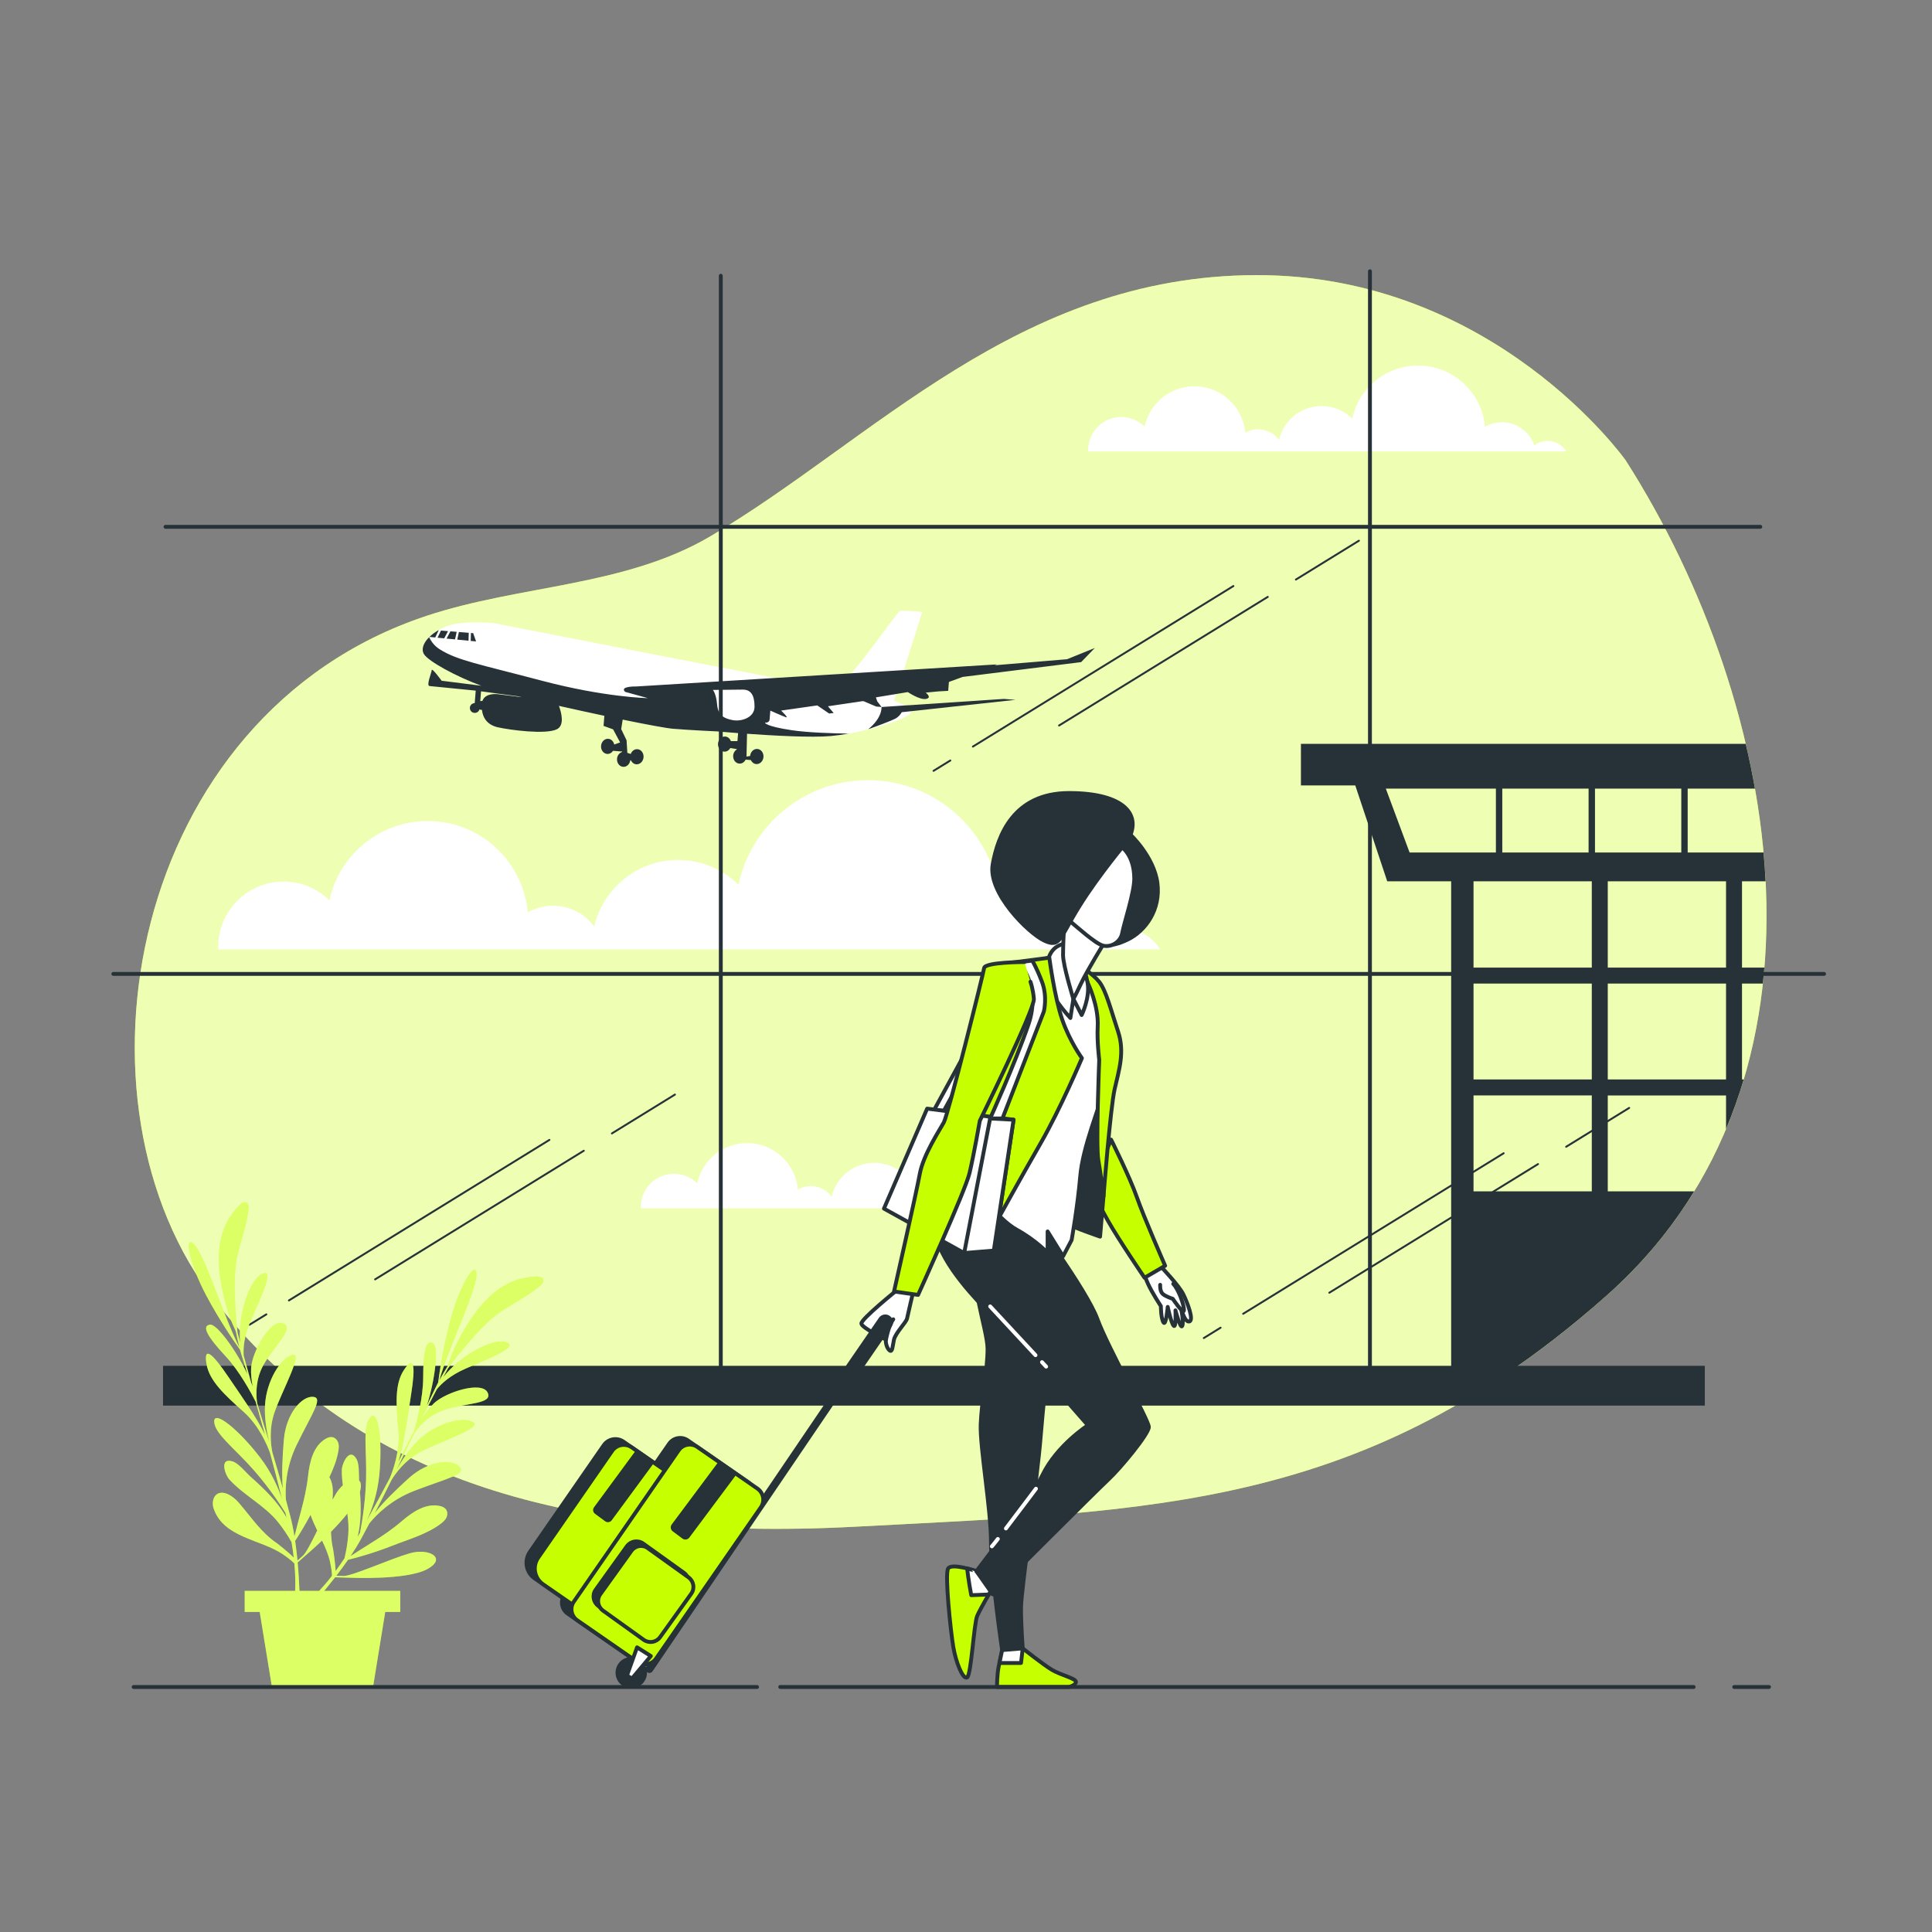 <?xml version="1.0" encoding="utf-8"?>
<!-- Generator: Adobe Illustrator 27.5.0, SVG Export Plug-In . SVG Version: 6.00 Build 0)  -->
<svg version="1.1" xmlns="http://www.w3.org/2000/svg" xmlns:xlink="http://www.w3.org/1999/xlink" x="0px" y="0px"
	 viewBox="0 0 500 500" style="enable-background:new 0 0 500 500;" xml:space="preserve">
<rect x="0" y="0" width="500" height="500" fill="#808080" stroke="none"/>
<g id="Background_Simple">
	<g>
		<path style="fill:#C6FF00;" d="M420.7,119.106c0,0-34.062-48.042-95.651-47.904c-61.588,0.138-99.121,42.808-141.269,67.629
			c-22.072,12.998-49.247,12.537-73.421,20.56c-77.294,25.652-94.715,126.462-54.614,177.375
			c34.715,44.076,88.218,62.446,165.571,58.344c77.353-4.103,131.958-4.315,194.567-59.909
			C478.492,279.606,461.419,182.794,420.7,119.106z"/>
		<path style="opacity:0.7;fill:#FFFFFF;" d="M420.7,119.106c0,0-34.062-48.042-95.651-47.904
			c-61.588,0.138-99.121,42.808-141.269,67.629c-22.072,12.998-49.247,12.537-73.421,20.56
			c-77.294,25.652-94.715,126.462-54.614,177.375c34.715,44.076,88.218,62.446,165.571,58.344
			c77.353-4.103,131.958-4.315,194.567-59.909C478.492,279.606,461.419,182.794,420.7,119.106z"/>
	</g>
</g>
<g id="Clouds">
	<path style="fill:#FFFFFF;" d="M400.535,114.105c-1.294,0-2.482,0.438-3.435,1.169c-1.211-3.486-4.515-5.992-8.413-5.992
		c-1.59,0-3.081,0.421-4.373,1.152c-0.796-8.875-8.25-15.832-17.332-15.832c-8.355,0-15.332,5.888-17.016,13.741
		c-2.044-2.011-4.846-3.255-7.94-3.255c-5.365,0-9.847,3.734-11.017,8.742c-1.231-1.654-3.197-2.726-5.417-2.726
		c-1.207,0-2.337,0.32-3.318,0.874c-0.604-6.733-6.259-12.011-13.149-12.011c-6.339,0-11.632,4.467-12.909,10.425
		c-1.551-1.526-3.676-2.47-6.023-2.47c-4.745,0-8.591,3.846-8.591,8.591c0,0.108,0.012,0.212,0.016,0.318h49.106h7.526h67.122
		C404.376,115.199,402.586,114.105,400.535,114.105z"/>
	<path style="fill:#FFFFFF;" d="M284.763,309.962c-1.294,0-2.482,0.438-3.436,1.169c-1.211-3.486-4.515-5.992-8.413-5.992
		c-1.591,0-3.081,0.421-4.374,1.152c-0.796-8.875-8.25-15.832-17.332-15.832c-8.355,0-15.332,5.888-17.016,13.741
		c-2.044-2.011-4.846-3.255-7.94-3.255c-5.365,0-9.847,3.734-11.017,8.742c-1.231-1.654-3.197-2.726-5.417-2.726
		c-1.207,0-2.337,0.32-3.318,0.874c-0.604-6.733-6.259-12.011-13.149-12.011c-6.339,0-11.632,4.467-12.909,10.425
		c-1.551-1.526-3.676-2.47-6.023-2.47c-4.745,0-8.591,3.846-8.591,8.591c0,0.108,0.012,0.212,0.016,0.318h49.106h7.526h67.122
		C288.604,311.056,286.814,309.962,284.763,309.962z"/>
	<path style="fill:#FFFFFF;" d="M290.708,240.32c-2.548,0-4.888,0.863-6.766,2.302c-2.384-6.865-8.893-11.801-16.569-11.801
		c-3.132,0-6.067,0.83-8.613,2.268c-1.568-17.478-16.247-31.179-34.133-31.179c-16.454,0-30.196,11.596-33.511,27.061
		c-4.025-3.961-9.543-6.411-15.636-6.411c-10.565,0-19.393,7.354-21.697,17.217c-2.424-3.257-6.297-5.368-10.669-5.368
		c-2.376,0-4.603,0.63-6.534,1.721c-1.19-13.26-12.326-23.654-25.896-23.654c-12.483,0-22.908,8.798-25.424,20.531
		c-3.054-3.005-7.24-4.864-11.863-4.864c-9.345,0-16.92,7.575-16.92,16.92c0,0.212,0.024,0.417,0.031,0.627h96.71h14.822h132.19
		C298.272,242.474,294.746,240.32,290.708,240.32z"/>
</g>
<g id="Airplane">
	<g>
		<path style="fill:#FFFFFF;" d="M231.293,181.372l-59.297-11.463l-43.308-8.481c-0.518-0.101-1.039-0.173-1.565-0.212
			c-2.31-0.174-8.688-0.479-12.188,1.115c-4.326,1.97-6.425,5.044-5.192,6.995c1.233,1.952,9.223,6.297,16.439,8.727
			c7.216,2.43,42.958,10.155,48.021,10.561c5.063,0.405,11.294,0.673,11.294,0.673s21.383,1.943,29.548,1.208
			c8.165-0.736,20.039-4.417,20.628-5.991C236.263,182.928,231.293,181.372,231.293,181.372z"/>
		<path style="fill:#FFFFFF;" d="M208.677,177.477c0,0,6.443,0.516,9.352-1.104c2.909-1.62,14.186-18.087,14.895-18.262
			c0.709-0.175,5.771,0.23,5.771,0.23l-7.743,24.392l-23.214-5.101L208.677,177.477z"/>
		<g>
			<path style="fill:#263238;" d="M224.684,188.717c0,0,1.666-0.561,2.623-0.948c0.957-0.387,3.102-1.141,4.308-1.739
				c1.206-0.598,1.758-1.712,1.758-1.712l29.437-3.202l-2.992-0.24l-31.665,2.097C228.126,186.214,224.684,188.717,224.684,188.717z
				"/>
			<path style="fill:#263238;" d="M276.158,170.605l-18.775,1.569l0.624-0.229l-57.327,3.509l-36.021,2.205
				c0,0-4.391-0.12-2.89,1.39l5.891,1.63c0,0-11.101-0.194-27.43-4.512c-16.329-4.318-21.815-5.22-26.445-8.139
				c-1.307-0.824-2.165-1.944-2.725-3.127c0,0,0,0,0,0c-1.557,1.551-2.086,3.206-1.316,4.424c1.148,1.817,8.157,5.71,14.943,8.2
				l-0.308-0.08l-10.088-1.271c0,0-2.504-3.443-2.559-2.752c-0.055,0.69-1.482,4.05-0.562,4.124s11.948,1.188,11.948,1.188
				l-0.259,3.233c-0.649,0.007-1.198,0.502-1.251,1.162c-0.056,0.699,0.465,1.311,1.164,1.367c0.607,0.049,1.148-0.339,1.316-0.9
				c0.149,0.061,0.31,0.103,0.484,0.117c0.051,0.004,0.099,0,0.149-0.001c0.258,2.224,1.533,3.927,4.122,4.511
				c3.185,0.718,12.353,1.915,15.243,0.525c2.095-1.007,1.212-4.32,0.566-6.068c3.876,0.876,7.927,1.762,11.756,2.573l-0.209,2.611
				l2.476,0.893l1.813,3.387l-1.527,0.537c-0.165-0.798-0.76-1.415-1.524-1.477c-0.953-0.076-1.796,0.738-1.882,1.818
				c-0.087,1.08,0.616,2.018,1.569,2.094c0.617,0.049,1.183-0.277,1.533-0.804l2.338,0.187l0.019,0.112
				c-0.704,0.206-1.257,0.89-1.326,1.752c-0.086,1.08,0.616,2.018,1.569,2.094c0.919,0.074,1.728-0.683,1.863-1.705l0.17,0.035
				c0.264,0.565,0.768,0.968,1.377,1.016c0.953,0.076,1.796-0.738,1.883-1.818c0.086-1.08-0.616-2.018-1.569-2.094
				c-0.773-0.062-1.466,0.466-1.749,1.242l-0.874-0.294l-0.202-3.258l-1.39-2.89l0.387-2.451c6.291,1.29,11.368,2.234,13.052,2.369
				c5.063,0.405,11.294,0.673,11.294,0.673s2.23,0.203,5.522,0.452l-0.165,2.061l-1.706,0.006c-0.237-0.651-0.774-1.13-1.442-1.184
				c-0.953-0.076-1.796,0.738-1.883,1.818c-0.086,1.08,0.616,2.018,1.569,2.094c0.667,0.053,1.274-0.335,1.612-0.94l1.684,0.277
				l0.026,0.06c-0.527,0.303-0.913,0.892-0.97,1.601c-0.086,1.08,0.616,2.018,1.569,2.094c0.699,0.056,1.336-0.369,1.661-1.025
				l1.344,0.108c0.261,0.576,0.769,0.988,1.385,1.037c0.953,0.076,1.796-0.738,1.883-1.818c0.087-1.08-0.616-2.018-1.569-2.094
				c-0.953-0.076-1.796,0.738-1.882,1.818l-0.939,0.156l0.138-5.9c6.956,0.493,16.761,1.032,21.71,0.586
				c1.432-0.129,2.978-0.35,4.558-0.633c0.001,0,0.002,0,0.003,0c-4.387-0.066-10.574-0.27-14.631-0.868
				c-6.867-1.013-7.023-1.952-7.023-1.952s1.151,0.092,1.224-0.828c0.074-0.921,0.184-2.301,0.184-2.301s3.13,1.409,4.032,1.712
				c0.902,0.304-1.252-1.721-1.252-1.721l9.371-1.334l3.074,2.099l1.169-0.138l-1.482-1.74l8.952-1.325
				c0.103,0.007,0.205,0.014,0.304,0.021l3.244,1.378l1.381,0.111l-1.139-1.489l-0.327-1.003l8.26-1.365
				c0,0,3.074,2.099,4.722,1.768c1.648-0.331-0.101-1.629-0.101-1.629l3.268-0.317l2.559-0.143l0.184-2.301l3.551-1.3l30.673-3.835
				l3.535-3.654L276.158,170.605z M128.834,179.654c0,0-3.267-0.454-3.999,1.771c-0.027-0.003-0.052-0.011-0.079-0.013
				c-0.162-0.013-0.318,0.002-0.466,0.033l0.202-2.528l9.647,1.295c0.291,0.072,0.586,0.144,0.887,0.217L128.834,179.654z"/>
		</g>
		<path style="fill:#FFFFFF;" d="M192.154,178.47l-7.649,0.082c0,0,0.847,0.994,1.086,3.792c0.239,2.798,1.795,3.618,4.077,4.032
			c2.283,0.414,5.615-0.708,5.606-3.488C195.265,180.109,194.474,178.424,192.154,178.47z"/>
		<g>
			<polygon style="fill:#263238;" points="114.126,163.192 113.238,165.037 114.962,165.204 115.953,163.338 			"/>
			<polygon style="fill:#263238;" points="121.817,165.868 123.211,166.003 122.456,163.858 121.877,163.812 			"/>
			<polygon style="fill:#263238;" points="118.764,163.563 118.334,165.531 121.25,165.813 121.31,163.767 			"/>
			<polygon style="fill:#263238;" points="118.192,163.517 116.57,163.387 115.574,165.264 117.764,165.476 			"/>
			<path style="fill:#263238;" d="M113.519,163.143l-0.126-0.01c-0.895,0.53-1.652,1.107-2.261,1.701l1.502,0.145L113.519,163.143z"
				/>
		</g>
	</g>
</g>
<g id="Window">
	<path style="fill:#263238;" d="M456.935,228.077c-0.126-2.479-0.303-4.961-0.53-7.445H436.77v-16.544h17.413
		c-0.686-3.874-1.486-7.737-2.388-11.581H336.679v10.754h14.063l8.272,24.816h16.544v128.216h13.159
		c8.948-5.964,17.971-12.927,27.167-21.092c9.181-8.152,16.635-17.195,22.566-26.885H416.09v-24.816h30.606v8.692
		c1.761-4.195,3.287-8.475,4.583-12.828h-0.447v-24.816h5.397c0.15-1.375,0.281-2.754,0.394-4.136h-5.791v-22.334H456.935z
		 M388.792,204.088h22.334v16.544h-22.334V204.088z M364.803,220.632l-6.156-16.544h28.491v16.544H364.803z M411.954,308.315
		h-30.606v-24.816h30.606V308.315z M411.954,279.363h-30.606v-24.816h30.606V279.363z M411.954,250.411h-30.606v-22.334h30.606
		V250.411z M412.781,220.632v-16.544h22.334v16.544H412.781z M446.696,279.363H416.09v-24.816h30.606V279.363z M446.696,250.411
		H416.09v-22.334h30.606V250.411z"/>
	<g>
		<g>
			<rect x="42.193" y="353.475" style="fill:#263238;" width="399.015" height="10.296"/>
			
				<line style="fill:none;stroke:#263238;stroke-linecap:round;stroke-linejoin:round;stroke-miterlimit:10;" x1="354.541" y1="358.602" x2="354.541" y2="70.199"/>
			
				<line style="fill:none;stroke:#263238;stroke-linecap:round;stroke-linejoin:round;stroke-miterlimit:10;" x1="186.541" y1="358.602" x2="186.541" y2="71.367"/>
			
				<line style="fill:none;stroke:#263238;stroke-linecap:round;stroke-linejoin:round;stroke-miterlimit:10;" x1="29.33" y1="252.042" x2="472.074" y2="252.042"/>
			
				<line style="fill:none;stroke:#263238;stroke-linecap:round;stroke-linejoin:round;stroke-miterlimit:10;" x1="42.838" y1="136.335" x2="455.565" y2="136.335"/>
		</g>
		<g>
			
				<line style="fill:none;stroke:#263238;stroke-width:0.5;stroke-linecap:round;stroke-linejoin:round;stroke-miterlimit:10;" x1="245.945" y1="196.813" x2="241.599" y2="199.491"/>
			
				<line style="fill:none;stroke:#263238;stroke-width:0.5;stroke-linecap:round;stroke-linejoin:round;stroke-miterlimit:10;" x1="319.204" y1="151.665" x2="251.785" y2="193.214"/>
			
				<line style="fill:none;stroke:#263238;stroke-width:0.5;stroke-linecap:round;stroke-linejoin:round;stroke-miterlimit:10;" x1="328.099" y1="154.473" x2="274.085" y2="187.76"/>
			
				<line style="fill:none;stroke:#263238;stroke-width:0.5;stroke-linecap:round;stroke-linejoin:round;stroke-miterlimit:10;" x1="351.689" y1="139.935" x2="335.376" y2="149.988"/>
		</g>
		<g>
			
				<line style="fill:none;stroke:#263238;stroke-width:0.5;stroke-linecap:round;stroke-linejoin:round;stroke-miterlimit:10;" x1="68.932" y1="340.151" x2="64.585" y2="342.83"/>
			
				<line style="fill:none;stroke:#263238;stroke-width:0.5;stroke-linecap:round;stroke-linejoin:round;stroke-miterlimit:10;" x1="142.19" y1="295.004" x2="74.771" y2="336.552"/>
			
				<line style="fill:none;stroke:#263238;stroke-width:0.5;stroke-linecap:round;stroke-linejoin:round;stroke-miterlimit:10;" x1="151.085" y1="297.811" x2="97.071" y2="331.099"/>
			
				<line style="fill:none;stroke:#263238;stroke-width:0.5;stroke-linecap:round;stroke-linejoin:round;stroke-miterlimit:10;" x1="174.675" y1="283.273" x2="158.362" y2="293.327"/>
		</g>
		<g>
			
				<line style="fill:none;stroke:#263238;stroke-width:0.5;stroke-linecap:round;stroke-linejoin:round;stroke-miterlimit:10;" x1="315.888" y1="343.605" x2="311.542" y2="346.284"/>
			
				<line style="fill:none;stroke:#263238;stroke-width:0.5;stroke-linecap:round;stroke-linejoin:round;stroke-miterlimit:10;" x1="389.146" y1="298.458" x2="321.727" y2="340.006"/>
			
				<line style="fill:none;stroke:#263238;stroke-width:0.5;stroke-linecap:round;stroke-linejoin:round;stroke-miterlimit:10;" x1="398.041" y1="301.265" x2="344.027" y2="334.553"/>
			
				<line style="fill:none;stroke:#263238;stroke-width:0.5;stroke-linecap:round;stroke-linejoin:round;stroke-miterlimit:10;" x1="421.631" y1="286.727" x2="405.318" y2="296.781"/>
		</g>
	</g>
</g>
<g id="Character">
	<g>
		<g>
			<path style="fill:#263238;stroke:#263238;stroke-linecap:round;stroke-linejoin:round;stroke-miterlimit:10;" d="
				M274.895,318.025c0,0-4.663,41.964-5.551,53.51c-0.888,11.546-5.107,39.966-5.107,44.629s0.444,10.436,0.444,10.436l-5.329,0.444
				c0,0-2.886-19.539-2.886-27.976c0-8.437-2.886-24.646-2.664-30.419c0.222-5.773,1.776-14.432,1.776-19.539
				c0-5.107-5.107-17.763-4.663-35.303C251.359,296.265,274.895,318.025,274.895,318.025z"/>
			<g>
				<path style="fill:#C6FF00;stroke:#263238;stroke-linecap:round;stroke-linejoin:round;stroke-miterlimit:10;" d="
					M264.682,426.599c0,0,5.329,4.219,7.549,5.551c2.22,1.332,6.217,2.22,6.217,3.108c0,0.888-1.776,1.332-1.776,1.332h-18.651
					c0,0,0-3.33,0.444-5.329c0.444-1.998,0.888-4.219,0.888-4.219L264.682,426.599z"/>
				<path style="fill:#FFFFFF;stroke:#263238;stroke-linecap:round;stroke-linejoin:round;stroke-miterlimit:10;" d="
					M264.237,430.374l0.444-3.775l-5.329,0.444c0,0-0.323,1.616-0.694,3.331H264.237z"/>
			</g>
		</g>
		<g>
			<g>
				<path style="fill:#C6FF00;stroke:#263238;stroke-linecap:round;stroke-linejoin:round;stroke-miterlimit:10;" d="
					M252.692,406.616c0,0-6.439-2.22-7.327-0.666c-0.888,1.554,0.666,16.208,1.332,20.205c0.666,3.997,2.442,8.437,3.553,7.993
					c1.11-0.444,1.776-13.988,2.664-15.987c0.888-1.998,3.775-6.883,3.775-6.883L252.692,406.616z"/>
				<path style="fill:#FFFFFF;stroke:#263238;stroke-linecap:round;stroke-linejoin:round;stroke-miterlimit:10;" d="
					M250.32,405.924c0.241,2.751,1.04,6.909,1.04,6.909l4.529-0.181c0.469-0.812,0.8-1.373,0.8-1.373l-3.997-4.663
					C252.692,406.616,251.633,406.253,250.32,405.924z"/>
			</g>
			<g>
				<path style="fill:#263238;stroke:#263238;stroke-linecap:round;stroke-linejoin:round;stroke-miterlimit:10;" d="
					M248.473,301.372c0,0-6.217,6.883-6.661,14.876c-0.444,7.993,8.881,17.985,12.878,22.203
					c3.997,4.219,26.866,30.419,26.866,30.419s-7.993,5.107-11.768,12.878c-3.775,7.771-17.097,24.868-17.097,24.868l4.219,5.995
					c0,0,26.866-26.866,29.975-29.753c3.108-2.887,10.436-11.768,10.436-13.544c0-1.776-10.658-20.649-13.322-27.976
					c-2.664-7.327-17.541-27.532-17.541-27.532S257.132,303.37,248.473,301.372z"/>
				
					<line style="fill:none;stroke:#FFFFFF;stroke-linecap:round;stroke-linejoin:round;stroke-miterlimit:10;" x1="269.668" y1="352.527" x2="270.739" y2="353.679"/>
				
					<line style="fill:none;stroke:#FFFFFF;stroke-linecap:round;stroke-linejoin:round;stroke-miterlimit:10;" x1="256.257" y1="338.1" x2="267.986" y2="350.718"/>
				<path style="fill:none;stroke:#FFFFFF;stroke-linecap:round;stroke-linejoin:round;stroke-miterlimit:10;" d="M258.242,398.278
					c-0.798,1.027-1.369,1.741-1.546,1.918"/>
				<path style="fill:none;stroke:#FFFFFF;stroke-linecap:round;stroke-linejoin:round;stroke-miterlimit:10;" d="M268.106,385.275
					c0,0-4.425,5.9-7.777,10.29"/>
			</g>
		</g>
		<g>
			<path style="fill:#FFFFFF;stroke:#263238;stroke-linecap:round;stroke-linejoin:round;stroke-miterlimit:10;" d="
				M300.651,328.016c0,0,4.441,4.663,5.551,6.883c1.11,2.22,2.886,6.883,1.554,7.105c-1.332,0.222-2.22-3.997-2.22-3.997
				s0.888,3.997,0.444,5.107c-0.444,1.11-1.776-3.997-1.776-3.997s0.222,4.663-0.444,3.997c-0.666-0.666-1.554-4.885-1.554-4.885
				s-0.444,5.107-1.11,3.997c-0.666-1.11-0.666-4.219-0.666-4.219s-2.22-3.331-3.331-5.773c-1.11-2.442-1.11-3.331-1.11-3.331
				L300.651,328.016z"/>
			<path style="fill:#FFFFFF;stroke:#263238;stroke-linecap:round;stroke-linejoin:round;stroke-miterlimit:10;" d="
				M300.252,332.509c0,0-0.121,1.57,0.604,2.295c0.725,0.725,2.658,1.329,2.658,1.329s2.899,4.349,2.899,2.899
				c0-1.45-1.45-5.436-2.779-6.765"/>
		</g>
		<path style="fill:#C6FF00;stroke:#263238;stroke-linecap:round;stroke-linejoin:round;stroke-miterlimit:10;" d="M287.551,294.933
			c0,0,4.885,9.77,6.661,14.876c1.776,5.107,7.327,17.763,7.327,17.763l-5.329,3.109c0,0-6.661-9.77-9.547-14.876
			c-2.886-5.107-4.219-8.659-4.219-8.659L287.551,294.933z"/>
		<path style="fill:#263238;stroke:#263238;stroke-linecap:round;stroke-linejoin:round;stroke-miterlimit:10;" d="M285.587,309.604
			l-0.888,10.436c0,0-7.105-2.442-8.437-3.331c-1.332-0.888-1.11-6.883,0.222-13.766c1.332-6.883,9.77-26.866,9.77-26.866
			L285.587,309.604z"/>
		<path style="fill:#FFFFFF;stroke:#263238;stroke-linecap:round;stroke-linejoin:round;stroke-miterlimit:10;" d="M280.89,249.86
			c0,0,4.663,9.325,5.107,13.1c0.444,3.775,1.998,10.658,0.222,17.319c-1.776,6.661-5.995,16.43-6.661,24.202
			s-2.22,16.431-2.22,16.431l-2.22,4.219l-3.997-6.439v5.551c0,0-3.109-3.33-7.993-5.995c-4.885-2.664-11.102-11.324-11.102-11.324
			l-2.442-2.442c0,0,10.658-42.409,11.546-48.181c0.888-5.773,6.883-7.771,10.436-8.437
			C275.117,247.196,280.89,249.86,280.89,249.86z"/>
		<path style="fill:#C6FF00;stroke:#263238;stroke-linecap:round;stroke-linejoin:round;stroke-miterlimit:10;" d="M281.591,254.54
			c0,0,2.799,5.846,2.491,11.223c-0.203,3.547,0.395,8.538,0.395,8.538s-0.888,22.203-0.222,25.978
			c0.666,3.775,1.332,9.325,1.332,9.325s1.776-22.87,2.886-27.754c1.11-4.885,2.664-9.548,0.888-14.876
			c-1.776-5.329-3.108-10.658-4.885-12.878c-1.776-2.22-4.663-3.775-4.663-3.775L281.591,254.54z"/>
		<path style="fill:#FFFFFF;stroke:#263238;stroke-linecap:round;stroke-linejoin:round;stroke-miterlimit:10;" d="M277.782,258.519
			l-0.767,4.939c0,0-6.56-6.937-6.338-11.156c0.222-4.219,1.11-7.105,4.441-7.993c3.331-0.888,5.687,6.31,6.353,10.085
			s-1.536,8.297-1.536,8.297L277.782,258.519z"/>
		<g>
			<path id="XMLID_1_" style="fill:#FFFFFF;stroke:#263238;stroke-linecap:round;stroke-linejoin:round;stroke-miterlimit:10;" d="
				M285.997,243.643c0,0-4.663,7.549-6.217,10.88c-1.554,3.331-1.998,3.997-1.998,3.997s-2.664-8.659-2.664-11.324
				c0-2.664,0.222-6.661,0.222-6.661l5.329-7.105L285.997,243.643z"/>
			<g>
				<path style="fill:#263238;stroke:#263238;stroke-linecap:round;stroke-linejoin:round;stroke-miterlimit:10;" d="
					M292.436,215.889c0,0,6.217,5.773,7.105,12.656c0.888,6.883-3.108,12.434-7.771,14.654c-4.663,2.22-7.993,1.998-10.214-1.776
					c-2.22-3.775,0.222-19.761,3.553-23.536C288.439,214.113,292.436,215.889,292.436,215.889z"/>
				<path style="fill:#FFFFFF;stroke:#263238;stroke-linecap:round;stroke-linejoin:round;stroke-miterlimit:10;" d="
					M289.993,218.997c0,0,3.552,1.998,3.552,8.437c0,3.559-2.664,11.546-3.108,13.988c-0.444,2.442-2.886,3.775-4.885,3.33
					c-1.998-0.444-7.105-5.107-8.215-5.995c-1.11-0.888-2.442-4.441-2.22-9.77C275.339,223.66,281.556,215.667,289.993,218.997z"/>
				<path style="fill:#263238;stroke:#263238;stroke-linecap:round;stroke-linejoin:round;stroke-miterlimit:10;" d="
					M291.77,217.665c0,0-7.327,8.659-12.434,16.875c-5.107,8.215-4.885,10.88-9.103,8.881c-4.219-1.998-14.654-12.434-13.322-19.761
					c1.332-7.327,5.329-18.429,19.761-18.429C291.104,205.231,295.766,211.004,291.77,217.665z"/>
			</g>
		</g>
		<path style="fill:#C6FF00;stroke:#263238;stroke-linecap:round;stroke-linejoin:round;stroke-miterlimit:10;" d="M271.565,247.862
			c0,0,1.332,10.213,3.33,15.986c1.998,5.773,5.107,9.992,5.107,9.992s-5.551,13.1-10.658,21.981
			c-5.107,8.881-11.102,19.761-11.102,19.761l-12.212-10.658c0,0,7.327-17.097,7.549-21.537c0.222-4.441,1.776-33.527,3.997-33.749
			C259.797,249.416,271.565,247.862,271.565,247.862z"/>
		<path style="fill:#FFFFFF;stroke:#263238;stroke-linecap:round;stroke-linejoin:round;stroke-miterlimit:10;" d="M241.75,287.25
			L261,252l2.548-2.973l3.589-0.417c0,0-3.137,3.14-4.137,4.89s-18.75,34-18.75,34L241.75,287.25z"/>
		<g>
			<path style="fill:#FFFFFF;stroke:#263238;stroke-linecap:round;stroke-linejoin:round;stroke-miterlimit:10;" d="
				M236.425,333.935c0,0-1.5,6.376-1.688,7.313c-0.188,0.938-3,3.75-3.375,5.438c-0.375,1.688-0.375,3.375-1.125,2.813
				c-0.75-0.563-1.125-2.25-0.938-2.813c0,0-6.188-3-6.376-4.125c-0.188-1.125,9.376-8.813,9.376-8.813L236.425,333.935z"/>
			<path style="fill:#FFFFFF;stroke:#263238;stroke-linecap:round;stroke-linejoin:round;stroke-miterlimit:10;" d="
				M229.299,346.686c0,0,0.563-3.375,1.875-5.25"/>
		</g>
		<polygon style="fill:#FFFFFF;stroke:#263238;stroke-linecap:round;stroke-linejoin:round;stroke-miterlimit:10;" points="
			239.947,286.909 262.31,289.784 257.198,323.648 249.531,324.287 228.765,312.786 		"/>
		<polygon style="fill:#FFFFFF;stroke:#263238;stroke-linecap:round;stroke-linejoin:round;stroke-miterlimit:10;" points="
			256.24,289.465 249.531,324.287 257.198,323.648 262.31,289.784 		"/>
		<path style="fill:#FFFFFF;stroke:#263238;stroke-linecap:round;stroke-linejoin:round;stroke-miterlimit:10;" d="M263.548,249.027
			c0,0,6.109,5.935,2.595,16.158c-3.514,10.223-9.903,24.28-9.903,24.28h3.195l10.707-27.669c0,0,1.001-3.839-0.501-7.761
			s-2.504-5.425-2.504-5.425L263.548,249.027z"/>
		<path style="fill:#C6FF00;stroke:#263238;stroke-linecap:round;stroke-linejoin:round;stroke-miterlimit:10;" d="M265.126,248.972
			c0,0-10.213,0-10.436,1.554c-0.222,1.554-9.325,37.968-10.436,39.966c-1.11,1.998-5.329,8.437-6.217,13.322
			c-0.888,4.885-6.661,30.419-6.661,30.419l6.217,0.888c0,0,12.212-26.866,13.322-31.529c1.11-4.663,2.665-13.544,2.665-13.544
			s14.21-28.865,13.988-31.529c-0.222-2.664-0.888-4.441-0.888-4.441"/>
		<path style="fill:#263238;stroke:#263238;stroke-linecap:round;stroke-linejoin:round;stroke-miterlimit:10;" d="M166.934,432.895
			c0-1.968-1.595-3.563-3.563-3.563c-1.968,0-3.563,1.595-3.563,3.563c0,1.968,1.595,3.563,3.563,3.563
			C165.339,436.458,166.934,434.863,166.934,432.895z"/>
		
			<line style="fill:none;stroke:#263238;stroke-width:2;stroke-linecap:round;stroke-linejoin:round;stroke-miterlimit:10;" x1="220.708" y1="354.398" x2="168.059" y2="431.958"/>
		
			<line style="fill:none;stroke:#263238;stroke-width:4;stroke-linecap:round;stroke-linejoin:round;stroke-miterlimit:10;" x1="229.111" y1="342.185" x2="220.708" y2="354.398"/>
		<g>
			<path style="fill:#263238;stroke:#263238;stroke-linecap:round;stroke-linejoin:round;stroke-miterlimit:10;" d="
				M162.495,428.405l-15.575-10.79c-1.573-1.09-1.965-3.249-0.875-4.822l27.128-39.159c1.09-1.573,3.248-1.965,4.822-0.875
				l15.575,10.79c1.573,1.09,1.965,3.248,0.875,4.822l-27.128,39.159C166.227,429.103,164.068,429.495,162.495,428.405z"/>
			<path style="fill:#263238;stroke:#263238;stroke-linecap:round;stroke-linejoin:round;stroke-miterlimit:10;" d="
				M138.383,408.508l9.495,6.578l24.026-34.682l-10.553-7.311c-1.663-1.152-3.945-0.738-5.097,0.925l-19.122,27.602
				C135.576,403.867,136.136,406.951,138.383,408.508z"/>
			<path style="fill:#C6FF00;stroke:#263238;stroke-linecap:round;stroke-linejoin:round;stroke-miterlimit:10;" d="
				M140.541,410.003l9.495,6.578l24.027-34.682l-10.553-7.311c-1.663-1.152-3.945-0.738-5.097,0.925l-19.122,27.602
				C137.734,405.362,138.294,408.446,140.541,410.003z"/>
			<path style="fill:#263238;" d="M164.585,375.333l-10.853,14.749c-0.394,0.535-0.279,1.288,0.256,1.682l2.639,1.942
				c0.535,0.394,1.289,0.279,1.682-0.256l10.949-14.88L164.585,375.333z"/>
			<path style="fill:#C6FF00;stroke:#263238;stroke-linecap:round;stroke-linejoin:round;stroke-miterlimit:10;" d="
				M164.961,430.114l-15.575-10.79c-1.573-1.09-1.965-3.248-0.875-4.822l27.128-39.159c1.09-1.573,3.249-1.965,4.822-0.875
				l15.575,10.79c1.573,1.09,1.965,3.249,0.875,4.822l-27.128,39.159C168.693,430.812,166.534,431.204,164.961,430.114z"/>
			<polygon style="fill:#FFFFFF;stroke:#263238;stroke-linecap:round;stroke-linejoin:round;stroke-miterlimit:10;" points="
				164.871,426.332 162.246,433.645 163.559,434.395 168.434,428.582 			"/>
			<path style="fill:#263238;" d="M185.961,378.279l-12.114,16.241c-0.422,0.566-0.305,1.367,0.26,1.789l2.506,1.87
				c0.566,0.422,1.367,0.305,1.789-0.26l12.233-16.4L185.961,378.279z"/>
			<path style="fill:#263238;stroke:#263238;stroke-linecap:round;stroke-linejoin:round;stroke-miterlimit:10;" d="
				M165.416,423.201l-10.546-7.566c-1.36-0.976-1.672-2.87-0.696-4.23l8.059-11.234c0.976-1.361,2.87-1.672,4.23-0.696l10.546,7.566
				c1.36,0.976,1.672,2.87,0.696,4.23l-8.059,11.234C168.671,423.865,166.777,424.177,165.416,423.201z"/>
			<path style="fill:#C6FF00;stroke:#263238;stroke-linecap:round;stroke-linejoin:round;stroke-miterlimit:10;" d="M166.6,424.385
				l-10.546-7.566c-1.36-0.976-1.672-2.87-0.696-4.23l8.059-11.234c0.976-1.361,2.87-1.672,4.23-0.696l10.546,7.566
				c1.36,0.976,1.672,2.87,0.696,4.23l-8.059,11.234C169.855,425.049,167.961,425.361,166.6,424.385z"/>
		</g>
	</g>
</g>
<g id="Plants">
	<g>
		<path style="fill:#C6FF00;" d="M59.144,356.394c3.016,4.469,7.213,10.282,9.454,14.946c-0.855-3.076-1.685-5.983-2.448-8.608
			c-1.146-2.251-4.216-7.941-7.76-11.734c-4.502-4.819-6.426-7.914-4.002-8.183c1.679-0.186,6.595,6.361,9.674,12.862
			c-0.672-2.222-1.199-3.918-1.52-4.911c-0.145-0.45-0.289-0.945-0.43-1.468c-1.59-2.213-5.256-7.516-8.691-13.936
			c-4.548-8.501-6.013-16.521-2.98-13.071c2.792,3.177,7.653,18.962,11.512,26.396c-0.325-1.279-0.633-2.696-0.91-4.092
			c-0.546-1.352-1.26-2.723-1.67-3.971c-0.629-1.916-1.185-3.857-1.63-5.824c-0.696-3.073-1.149-6.226-1.109-9.383
			c0.047-3.745,0.822-7.354,2.905-10.486c0.524-0.788,3.717-5.56,4.7-3.105c0.157,0.393,0.119,0.834,0.071,1.255
			c-0.465,4.066-1.94,7.8-2.852,11.758c-1.365,5.922-0.458,15.865,0.027,20.093c0.176,0.667,0.396,1.5,0.652,2.46
			c-0.636-7.368,2.556-16.099,5.514-17.625c3.66-1.888,0.069,5.524-2.753,11.994c-1.826,4.186-1.962,7.36-1.832,9.082
			c0.578,2.126,1.238,4.517,1.926,6.936c0.136,0.332,0.265,0.662,0.387,0.99c-0.288-1.586-0.48-3.298-0.384-4.796
			c0.272-4.228,5.063-12.695,8.241-11.5c3.178,1.195-2.204,5.661-5.086,10.854c-1.974,3.557-1.902,7.311-1.661,9.324
			c0.034,0.192,0.062,0.38,0.087,0.565c0.331,1.102,0.658,2.169,0.977,3.177c0.746,2.362,1.441,4.587,2.106,6.758
			c-0.635-2.618-1.282-6.259-1.065-9.638c0.399-6.202,4.031-12.054,7.054-12.85c3.023-0.796-2.722,9.307-4.644,14.986
			c-1.451,4.287-0.879,8.461-0.511,10.25c0.924,3.076,1.804,6.106,2.698,9.319c-0.318-3.526-0.112-8.099,0.27-12.601
			c0.585-6.897,4.69-11.304,7.509-11.122c2.819,0.181-0.122,4.096-4.199,12.467c-2.923,6.001-2.978,11.531-2.775,14.182
			c0.368,1.354,0.74,2.744,1.123,4.197c0.435,1.651,0.793,3.449,1.089,5.293c0.409-1.642,1.019-4.046,1.729-6.697
			c0.793-2.963,1.459-5.91,1.792-8.956c0.385-3.517,1.31-7.905,4.758-9.735c1.167-0.619,2.275-0.39,2.894,0.782
			c0.38,0.721,0.335,1.585,0.206,2.387c-0.38,2.356-1.29,4.65-2.344,6.886c0.742,1.19,0.943,2.941,0.895,4.221
			c-0.021,0.552-0.051,1.097-0.085,1.639c0.3-0.557,0.59-1.073,0.864-1.53c0.528-0.881,1.157-1.63,1.812-2.232
			c-0.169-1.307-0.28-2.618-0.266-3.935c0.018-1.712,2.005-6.07,3.813-2.839c0.723,1.292,0.583,3.83,0.654,5.517
			c0.497,0.463,0.642,1.414,0.227,2.918c0.286,3.898,0.333,7.892-0.607,11.68c0.207-0.362,0.414-0.726,0.621-1.09
			c0.256-1.252,1.362-6.985,1.563-13.683c0.228-7.587-0.984-13.818,1.084-16.154c2.068-2.336,3.22,5.892,2.352,14.858
			c-0.482,4.981-1.988,9.127-3.231,11.831c2.027-3.643,4.032-7.358,5.928-10.944c0.811-1.916,2.718-7.085,2.242-12.329
			c-0.601-6.613-1.039-12.021,1.471-15.742c2.51-3.722,3.037-1.308,1.805,6.449c-0.845,5.325-1.745,12.438-3.29,17.376
			c1.474-2.832,2.851-5.523,4.085-7.962c0.698-2.427,2.338-8.681,2.336-13.873c-0.002-6.594,0.705-10.17,2.659-8.713
			c1.354,1.01,0.479,9.15-1.707,16.003c1.026-2.082,1.797-3.682,2.241-4.627c0.201-0.428,0.433-0.888,0.688-1.366
			c0.348-2.702,1.287-9.081,3.158-16.117c2.478-9.318,6.88-16.18,6.742-11.588c-0.127,4.228-7.347,19.082-9.6,27.15
			c0.635-1.157,1.377-2.403,2.127-3.612c0.524-1.361,0.937-2.851,1.489-4.042c0.848-1.83,1.767-3.628,2.783-5.37
			c1.588-2.721,3.409-5.335,5.593-7.615c2.59-2.705,5.619-4.814,9.28-5.682c0.921-0.218,6.511-1.527,5.554,0.938
			c-0.153,0.395-0.482,0.691-0.804,0.966c-3.114,2.654-6.742,4.377-10.109,6.648c-5.039,3.397-11.162,11.284-13.693,14.705
			c-0.327,0.608-0.734,1.367-1.202,2.243c4.564-5.82,12.856-10.023,16.059-9.119c3.963,1.118-3.719,4.085-10.198,6.888
			c-4.191,1.813-6.458,4.041-7.537,5.388c-1.028,1.948-2.178,4.146-3.326,6.384c-0.128,0.336-0.258,0.665-0.392,0.987
			c0.872-1.356,1.9-2.738,2.993-3.768c3.085-2.905,12.364-5.824,13.872-2.781c1.507,3.043-5.474,2.634-11.124,4.462
			c-3.87,1.253-6.379,4.046-7.577,5.681c-0.106,0.163-0.214,0.32-0.322,0.472c-0.51,1.031-0.999,2.034-1.454,2.988
			c-1.066,2.236-2.077,4.337-3.073,6.376c1.323-2.347,3.335-5.45,5.799-7.771c4.524-4.261,11.172-6.06,13.925-4.578
			c2.753,1.481-8.341,4.945-13.622,7.784c-3.987,2.143-6.417,5.585-7.369,7.144c-1.423,2.879-2.848,5.694-4.387,8.652
			c2.174-2.794,5.445-5.996,8.797-9.026c5.135-4.642,11.142-5.061,13.079-3.005c1.937,2.056-2.885,2.911-11.577,6.247
			c-6.232,2.392-10.046,6.396-11.707,8.472c-0.655,1.24-1.332,2.511-2.044,3.834c-0.809,1.504-1.775,3.062-2.816,4.612
			c1.419-0.921,3.506-2.262,5.834-3.716c2.602-1.624,5.1-3.324,7.422-5.323c2.681-2.308,6.352-4.884,10.121-3.868
			c1.276,0.344,1.929,1.268,1.582,2.546c-0.215,0.787-0.837,1.387-1.479,1.885c-3.557,2.759-8.339,4.085-12.479,5.714
			c-5.109,2.011-9.568,3.207-11.654,3.718c-0.978,1.411-2.007,2.804-3.031,4.133c0.292,0.009,0.835,0.025,1.858,0.056
			c2.196,0.066,12.123-4.432,17.162-5.88c5.039-1.448,9.753,1.292,4.472,4.13c-5.281,2.839-19.65,2.209-19.65,2.209l-4.144-0.124
			c-0.97,1.249-1.928,2.431-2.827,3.514h19.682v5.458h-3.887l-3.159,19.418H70.372l-3.159-19.418h-3.887v-5.458h13.05
			c0.094-1.851,0.075-4.187-0.192-7.071c-0.32-0.361-1.09-1.096-2.874-2.329c-5.726-3.957-15.437-4.285-18.016-11.9
			c-0.624-1.841,0.082-4.194,2.28-4.093c1.577,0.072,3.252,1.459,4.236,2.595c3.275,3.785,5.742,7.706,10.001,10.573
			c0.193,0.13,2.879,2.269,4.211,3.594c-0.144-1.239-0.332-2.567-0.572-3.988c-1.031-1.82-2.211-3.582-3.517-5.205
			c-3.484-4.327-8.787-6.865-12.559-10.99c-1.155-1.263-2.677-5.805,0.849-4.677c1.571,0.503,3.42,2.876,4.642,3.965
			c3.47,3.093,7.002,6.445,9.286,10.55c-0.096-0.406-0.193-0.813-0.291-1.221c-0.667-1.09-3.771-6.035-8.196-11.068
			c-5.011-5.701-10.15-9.428-10.232-12.547c-0.082-3.119,6.375,2.109,11.859,9.255c3.047,3.97,4.776,8.028,5.713,10.853
			c-1.005-4.047-2.075-8.13-3.136-12.045c-0.715-1.954-2.848-7.034-6.776-10.542c-4.952-4.423-8.963-8.078-9.668-12.51
			C52.718,348.479,54.751,349.884,59.144,356.394z M86.856,406.576c0.74-1.004,1.51-2.103,2.304-3.305
			c0.488-2.034,0.829-4.127,0.981-6.205c0.132-1.792-0.005-3.576-0.246-5.359c-1.293,1.63-2.798,3.268-4.237,4.733
			c0.046,1.519,0.208,3.055,0.573,4.636C86.283,401.302,86.786,404.699,86.856,406.576z M82.61,411.715
			c1.003-1.07,2.105-2.343,3.299-3.886c0.012-0.482-0.048-1.546-0.511-3.664c-0.396-1.813-1.176-3.632-2.043-5.462
			c-1.845,1.754-3.207,2.919-3.207,2.919l-3.114,2.737c0.247,2.724,0.389,5.281,0.471,7.356H82.61z M76.988,403.868
			c0.219-0.193,0.628-0.552,1.396-1.228c0.798-0.701,2.188-3.416,3.716-6.54c-0.644-1.342-1.259-2.693-1.734-4.055
			c-1.647,3.066-3.141,5.446-3.983,6.733C76.631,400.478,76.829,402.198,76.988,403.868z"/>
		<path style="opacity:0.4;fill:#FFFFFF;" d="M59.144,356.394c3.016,4.469,7.213,10.282,9.454,14.946
			c-0.855-3.076-1.685-5.983-2.448-8.608c-1.146-2.251-4.216-7.941-7.76-11.734c-4.502-4.819-6.426-7.914-4.002-8.183
			c1.679-0.186,6.595,6.361,9.674,12.862c-0.672-2.222-1.199-3.918-1.52-4.911c-0.145-0.45-0.289-0.945-0.43-1.468
			c-1.59-2.213-5.256-7.516-8.691-13.936c-4.548-8.501-6.013-16.521-2.98-13.071c2.792,3.177,7.653,18.962,11.512,26.396
			c-0.325-1.279-0.633-2.696-0.91-4.092c-0.546-1.352-1.26-2.723-1.67-3.971c-0.629-1.916-1.185-3.857-1.63-5.824
			c-0.696-3.073-1.149-6.226-1.109-9.383c0.047-3.745,0.822-7.354,2.905-10.486c0.524-0.788,3.717-5.56,4.7-3.105
			c0.157,0.393,0.119,0.834,0.071,1.255c-0.465,4.066-1.94,7.8-2.852,11.758c-1.365,5.922-0.458,15.865,0.027,20.093
			c0.176,0.667,0.396,1.5,0.652,2.46c-0.636-7.368,2.556-16.099,5.514-17.625c3.66-1.888,0.069,5.524-2.753,11.994
			c-1.826,4.186-1.962,7.36-1.832,9.082c0.578,2.126,1.238,4.517,1.926,6.936c0.136,0.332,0.265,0.662,0.387,0.99
			c-0.288-1.586-0.48-3.298-0.384-4.796c0.272-4.228,5.063-12.695,8.241-11.5c3.178,1.195-2.204,5.661-5.086,10.854
			c-1.974,3.557-1.902,7.311-1.661,9.324c0.034,0.192,0.062,0.38,0.087,0.565c0.331,1.102,0.658,2.169,0.977,3.177
			c0.746,2.362,1.441,4.587,2.106,6.758c-0.635-2.618-1.282-6.259-1.065-9.638c0.399-6.202,4.031-12.054,7.054-12.85
			c3.023-0.796-2.722,9.307-4.644,14.986c-1.451,4.287-0.879,8.461-0.511,10.25c0.924,3.076,1.804,6.106,2.698,9.319
			c-0.318-3.526-0.112-8.099,0.27-12.601c0.585-6.897,4.69-11.304,7.509-11.122c2.819,0.181-0.122,4.096-4.199,12.467
			c-2.923,6.001-2.978,11.531-2.775,14.182c0.368,1.354,0.74,2.744,1.123,4.197c0.435,1.651,0.793,3.449,1.089,5.293
			c0.409-1.642,1.019-4.046,1.729-6.697c0.793-2.963,1.459-5.91,1.792-8.956c0.385-3.517,1.31-7.905,4.758-9.735
			c1.167-0.619,2.275-0.39,2.894,0.782c0.38,0.721,0.335,1.585,0.206,2.387c-0.38,2.356-1.29,4.65-2.344,6.886
			c0.742,1.19,0.943,2.941,0.895,4.221c-0.021,0.552-0.051,1.097-0.085,1.639c0.3-0.557,0.59-1.073,0.864-1.53
			c0.528-0.881,1.157-1.63,1.812-2.232c-0.169-1.307-0.28-2.618-0.266-3.935c0.018-1.712,2.005-6.07,3.813-2.839
			c0.723,1.292,0.583,3.83,0.654,5.517c0.497,0.463,0.642,1.414,0.227,2.918c0.286,3.898,0.333,7.892-0.607,11.68
			c0.207-0.362,0.414-0.726,0.621-1.09c0.256-1.252,1.362-6.985,1.563-13.683c0.228-7.587-0.984-13.818,1.084-16.154
			c2.068-2.336,3.22,5.892,2.352,14.858c-0.482,4.981-1.988,9.127-3.231,11.831c2.027-3.643,4.032-7.358,5.928-10.944
			c0.811-1.916,2.718-7.085,2.242-12.329c-0.601-6.613-1.039-12.021,1.471-15.742c2.51-3.722,3.037-1.308,1.805,6.449
			c-0.845,5.325-1.745,12.438-3.29,17.376c1.474-2.832,2.851-5.523,4.085-7.962c0.698-2.427,2.338-8.681,2.336-13.873
			c-0.002-6.594,0.705-10.17,2.659-8.713c1.354,1.01,0.479,9.15-1.707,16.003c1.026-2.082,1.797-3.682,2.241-4.627
			c0.201-0.428,0.433-0.888,0.688-1.366c0.348-2.702,1.287-9.081,3.158-16.117c2.478-9.318,6.88-16.18,6.742-11.588
			c-0.127,4.228-7.347,19.082-9.6,27.15c0.635-1.157,1.377-2.403,2.127-3.612c0.524-1.361,0.937-2.851,1.489-4.042
			c0.848-1.83,1.767-3.628,2.783-5.37c1.588-2.721,3.409-5.335,5.593-7.615c2.59-2.705,5.619-4.814,9.28-5.682
			c0.921-0.218,6.511-1.527,5.554,0.938c-0.153,0.395-0.482,0.691-0.804,0.966c-3.114,2.654-6.742,4.377-10.109,6.648
			c-5.039,3.397-11.162,11.284-13.693,14.705c-0.327,0.608-0.734,1.367-1.202,2.243c4.564-5.82,12.856-10.023,16.059-9.119
			c3.963,1.118-3.719,4.085-10.198,6.888c-4.191,1.813-6.458,4.041-7.537,5.388c-1.028,1.948-2.178,4.146-3.326,6.384
			c-0.128,0.336-0.258,0.665-0.392,0.987c0.872-1.356,1.9-2.738,2.993-3.768c3.085-2.905,12.364-5.824,13.872-2.781
			c1.507,3.043-5.474,2.634-11.124,4.462c-3.87,1.253-6.379,4.046-7.577,5.681c-0.106,0.163-0.214,0.32-0.322,0.472
			c-0.51,1.031-0.999,2.034-1.454,2.988c-1.066,2.236-2.077,4.337-3.073,6.376c1.323-2.347,3.335-5.45,5.799-7.771
			c4.524-4.261,11.172-6.06,13.925-4.578c2.753,1.481-8.341,4.945-13.622,7.784c-3.987,2.143-6.417,5.585-7.369,7.144
			c-1.423,2.879-2.848,5.694-4.387,8.652c2.174-2.794,5.445-5.996,8.797-9.026c5.135-4.642,11.142-5.061,13.079-3.005
			c1.937,2.056-2.885,2.911-11.577,6.247c-6.232,2.392-10.046,6.396-11.707,8.472c-0.655,1.24-1.332,2.511-2.044,3.834
			c-0.809,1.504-1.775,3.062-2.816,4.612c1.419-0.921,3.506-2.262,5.834-3.716c2.602-1.624,5.1-3.324,7.422-5.323
			c2.681-2.308,6.352-4.884,10.121-3.868c1.276,0.344,1.929,1.268,1.582,2.546c-0.215,0.787-0.837,1.387-1.479,1.885
			c-3.557,2.759-8.339,4.085-12.479,5.714c-5.109,2.011-9.568,3.207-11.654,3.718c-0.978,1.411-2.007,2.804-3.031,4.133
			c0.292,0.009,0.835,0.025,1.858,0.056c2.196,0.066,12.123-4.432,17.162-5.88c5.039-1.448,9.753,1.292,4.472,4.13
			c-5.281,2.839-19.65,2.209-19.65,2.209l-4.144-0.124c-0.97,1.249-1.928,2.431-2.827,3.514h19.682v5.458h-3.887l-3.159,19.418
			H70.372l-3.159-19.418h-3.887v-5.458h13.05c0.094-1.851,0.075-4.187-0.192-7.071c-0.32-0.361-1.09-1.096-2.874-2.329
			c-5.726-3.957-15.437-4.285-18.016-11.9c-0.624-1.841,0.082-4.194,2.28-4.093c1.577,0.072,3.252,1.459,4.236,2.595
			c3.275,3.785,5.742,7.706,10.001,10.573c0.193,0.13,2.879,2.269,4.211,3.594c-0.144-1.239-0.332-2.567-0.572-3.988
			c-1.031-1.82-2.211-3.582-3.517-5.205c-3.484-4.327-8.787-6.865-12.559-10.99c-1.155-1.263-2.677-5.805,0.849-4.677
			c1.571,0.503,3.42,2.876,4.642,3.965c3.47,3.093,7.002,6.445,9.286,10.55c-0.096-0.406-0.193-0.813-0.291-1.221
			c-0.667-1.09-3.771-6.035-8.196-11.068c-5.011-5.701-10.15-9.428-10.232-12.547c-0.082-3.119,6.375,2.109,11.859,9.255
			c3.047,3.97,4.776,8.028,5.713,10.853c-1.005-4.047-2.075-8.13-3.136-12.045c-0.715-1.954-2.848-7.034-6.776-10.542
			c-4.952-4.423-8.963-8.078-9.668-12.51C52.718,348.479,54.751,349.884,59.144,356.394z M86.856,406.576
			c0.74-1.004,1.51-2.103,2.304-3.305c0.488-2.034,0.829-4.127,0.981-6.205c0.132-1.792-0.005-3.576-0.246-5.359
			c-1.293,1.63-2.798,3.268-4.237,4.733c0.046,1.519,0.208,3.055,0.573,4.636C86.283,401.302,86.786,404.699,86.856,406.576z
			 M82.61,411.715c1.003-1.07,2.105-2.343,3.299-3.886c0.012-0.482-0.048-1.546-0.511-3.664c-0.396-1.813-1.176-3.632-2.043-5.462
			c-1.845,1.754-3.207,2.919-3.207,2.919l-3.114,2.737c0.247,2.724,0.389,5.281,0.471,7.356H82.61z M76.988,403.868
			c0.219-0.193,0.628-0.552,1.396-1.228c0.798-0.701,2.188-3.416,3.716-6.54c-0.644-1.342-1.259-2.693-1.734-4.055
			c-1.647,3.066-3.141,5.446-3.983,6.733C76.631,400.478,76.829,402.198,76.988,403.868z"/>
	</g>
</g>
<g id="Ground">
	<g>
		
			<line style="fill:none;stroke:#263238;stroke-linecap:round;stroke-linejoin:round;stroke-miterlimit:10;" x1="448.811" y1="436.591" x2="457.816" y2="436.591"/>
		
			<line style="fill:none;stroke:#263238;stroke-linecap:round;stroke-linejoin:round;stroke-miterlimit:10;" x1="201.925" y1="436.591" x2="438.305" y2="436.591"/>
		
			<line style="fill:none;stroke:#263238;stroke-linecap:round;stroke-linejoin:round;stroke-miterlimit:10;" x1="34.583" y1="436.591" x2="195.922" y2="436.591"/>
	</g>
</g>
</svg>
